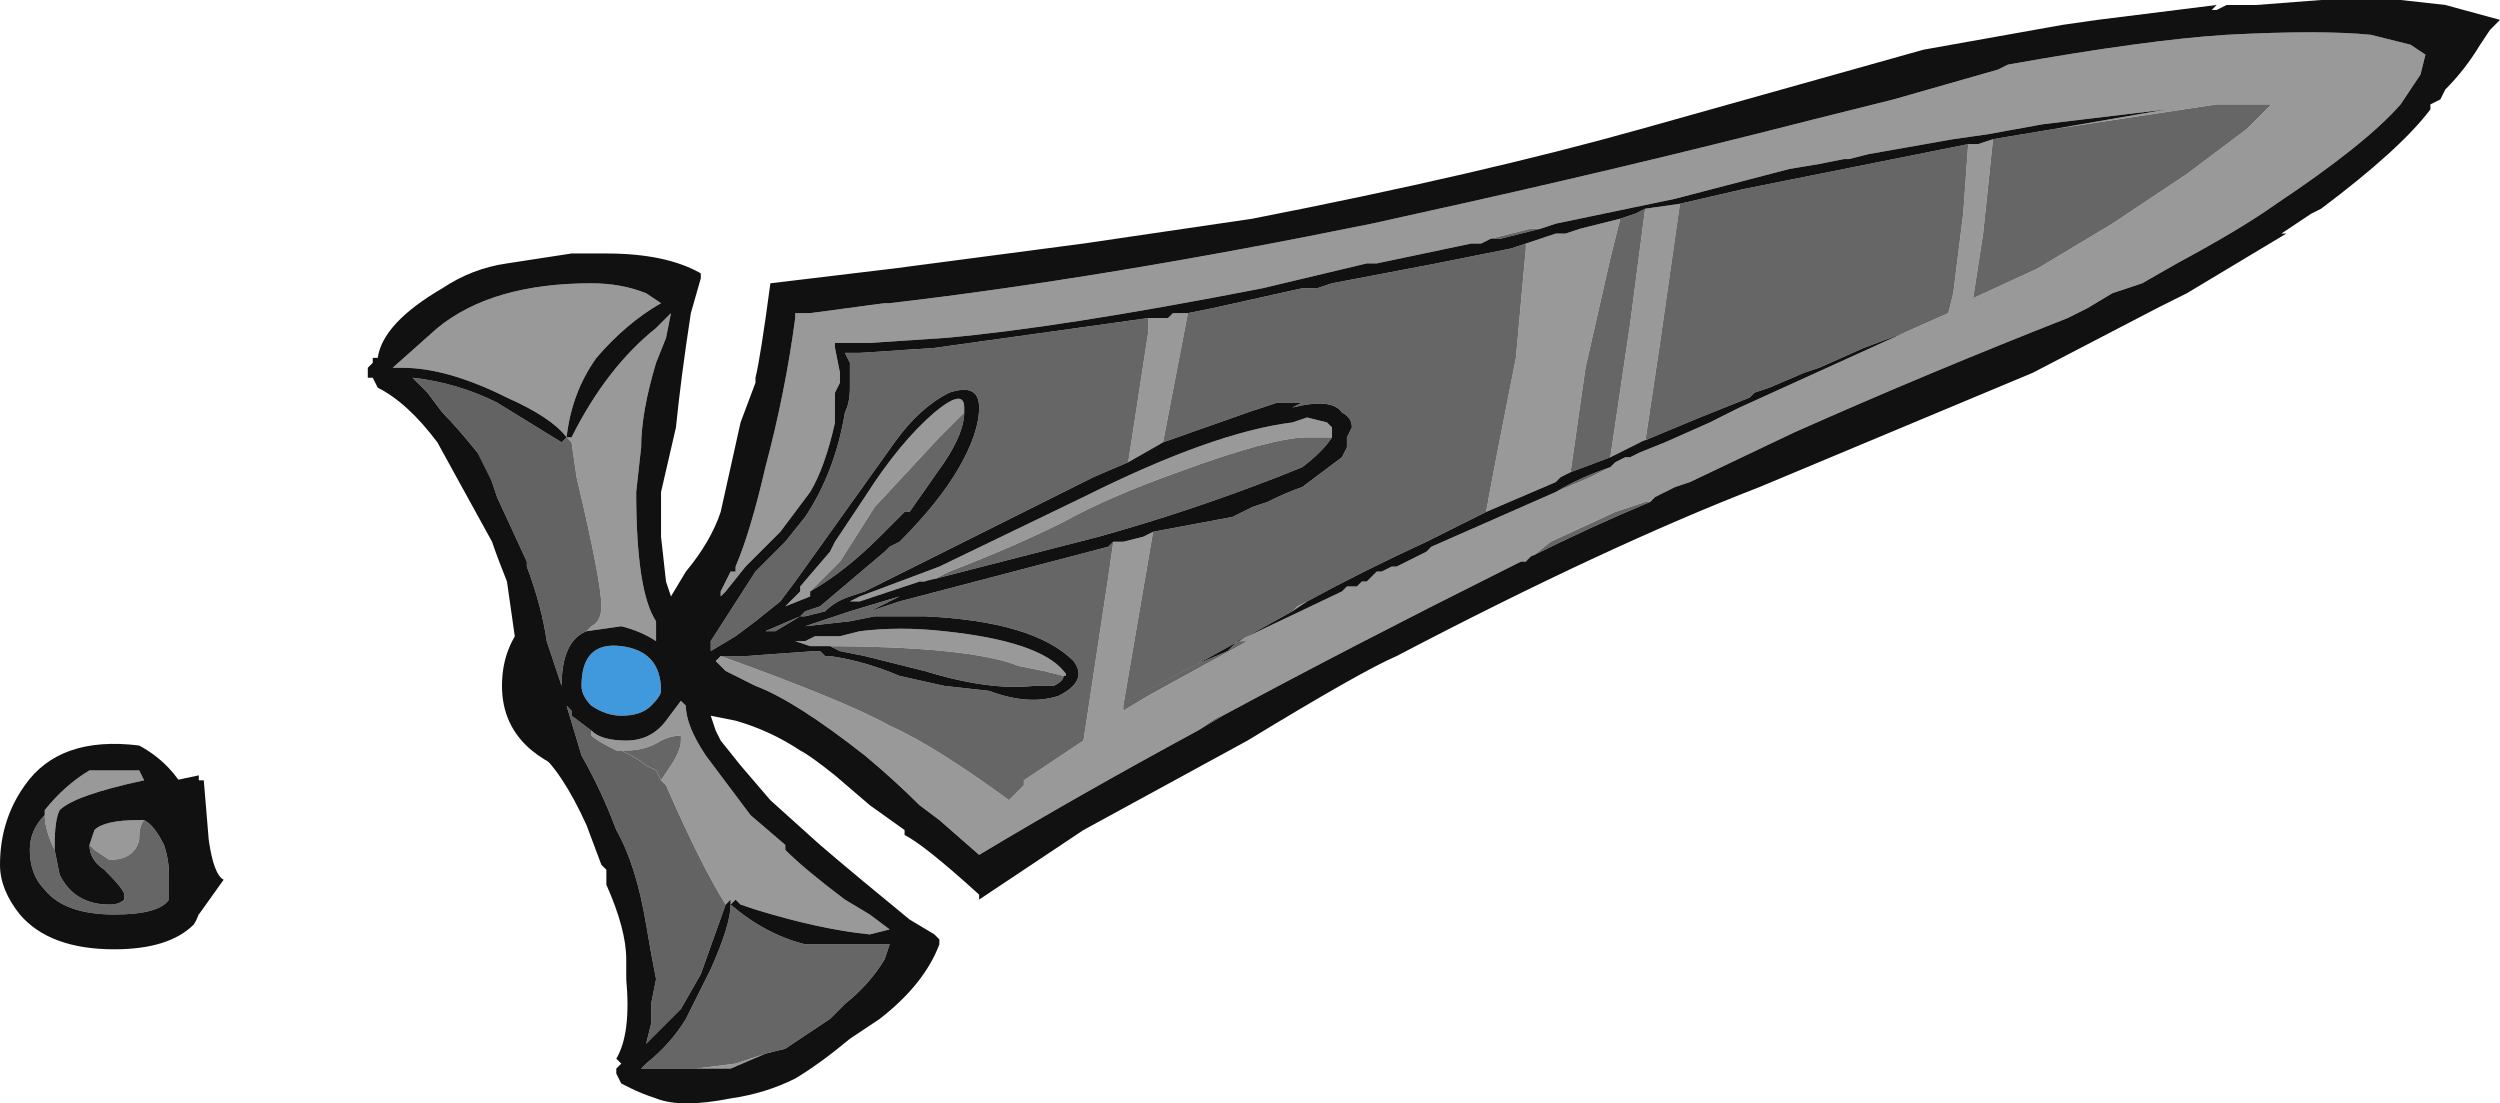 <?xml version="1.0" encoding="UTF-8" standalone="no"?>
<svg xmlns:ffdec="https://www.free-decompiler.com/flash" xmlns:xlink="http://www.w3.org/1999/xlink" ffdec:objectType="frame" height="77.7px" width="176.05px" xmlns="http://www.w3.org/2000/svg">
  <g transform="matrix(1.0, 0.0, 0.0, 1.0, 90.3, 33.6)">
    <use ffdec:characterId="127" height="11.1" transform="matrix(7.0, 0.0, 0.0, 7.0, -90.3, -33.6)" width="25.15" xlink:href="#shape0"/>
  </g>
  <defs>
    <g id="shape0" transform="matrix(1.0, 0.0, 0.0, 1.0, 12.9, 4.8)">
      <path d="M-7.0 3.0 Q-7.3 2.95 -7.55 2.75 -7.85 2.5 -7.85 2.1 -7.85 1.75 -7.65 1.5 L-7.0 3.0 M-10.85 3.05 L-10.8 3.65 Q-10.75 4.0 -10.65 4.05 L-10.9 4.4 -11.35 3.1 Q-11.15 3.05 -10.9 3.0 L-10.9 3.05 -10.85 3.05" fill="#111111" fill-rule="evenodd" stroke="none"/>
      <path d="M0.85 -2.15 L-0.2 -1.9 Q-2.25 -1.5 -3.4 -1.4 L-4.15 -1.35 -4.5 -1.35 -4.5 -1.3 -4.45 -1.05 -4.45 -0.95 -4.5 -0.85 -4.5 -0.55 Q-4.6 -0.1 -4.75 0.15 L-5.05 0.55 -5.4 0.9 -5.6 1.15 -5.65 1.2 -5.65 1.15 -5.55 0.95 -5.5 0.95 -5.5 0.9 Q-5.35 0.55 -5.2 -0.1 -5.0 -0.85 -4.9 -1.6 L-4.9 -1.65 -4.75 -1.65 -4.0 -1.75 -3.95 -1.75 Q-1.8 -2.0 0.9 -2.55 L1.35 -2.65 Q3.4 -3.1 5.35 -3.6 L6.15 -3.8 7.2 -4.1 7.3 -4.15 Q8.7 -4.4 9.5 -4.45 10.45 -4.5 10.95 -4.45 L11.35 -4.35 11.5 -4.25 11.45 -4.05 11.25 -3.75 Q10.9 -3.35 10.0 -2.75 9.65 -2.5 9.0 -2.15 L8.65 -1.95 8.35 -1.85 8.1 -1.7 7.9 -1.6 Q6.5 -1.05 5.15 -0.45 L4.1 0.05 3.95 0.1 3.75 0.2 3.7 0.25 3.65 0.25 3.35 0.35 2.7 0.65 2.45 0.85 2.4 0.85 2.2 0.95 Q0.7 1.7 -0.6 2.4 -0.65 2.4 -0.85 2.55 -2.05 3.2 -3.05 3.8 L-3.45 3.45 -3.65 3.3 Q-3.9 3.05 -4.2 2.8 -4.9 2.25 -5.3 2.1 L-5.6 1.95 -5.7 1.85 -5.65 1.8 Q-4.4 2.25 -3.95 2.5 -3.5 2.7 -2.75 3.25 L-2.6 3.1 -2.6 3.05 -2.0 2.65 -1.75 1.0 -1.7 0.65 -1.6 0.65 -1.4 0.6 -1.3 0.55 -1.6 2.3 -1.6 2.35 -1.35 2.2 -0.35 1.65 -0.45 1.65 0.6 1.15 0.65 1.1 0.75 1.1 0.8 1.05 0.85 1.05 0.95 0.95 1.0 0.95 1.1 0.9 1.15 0.9 1.45 0.75 1.5 0.7 2.75 0.15 3.1 0.0 3.3 -0.1 3.35 -0.15 3.45 -0.2 3.5 -0.2 3.6 -0.25 3.85 -0.35 4.2 -0.5 4.6 -0.7 6.25 -1.45 6.7 -1.65 6.75 -1.85 6.85 -2.65 6.9 -3.35 7.0 -3.35 7.15 -3.4 7.05 -2.45 6.95 -1.8 7.6 -2.1 8.35 -2.55 9.1 -3.05 9.7 -3.5 9.95 -3.75 9.4 -3.75 7.75 -3.5 8.9 -3.7 7.65 -3.55 7.1 -3.45 6.75 -3.4 5.9 -3.25 5.7 -3.2 5.65 -3.2 5.4 -3.15 5.1 -3.1 3.95 -2.8 2.75 -2.55 2.6 -2.5 2.5 -2.5 2.1 -2.4 2.0 -2.35 1.9 -2.35 0.95 -2.15 0.85 -2.15 M-1.2 -0.35 L-1.55 -0.15 -1.35 -1.45 -1.35 -1.6 -1.15 -1.6 -1.1 -1.65 -0.95 -1.65 -1.2 -0.35 M2.45 -2.35 L2.75 -2.45 2.85 -2.45 3.0 -2.5 3.4 -2.6 3.3 -2.2 3.05 -1.1 2.9 -0.05 2.8 0.0 2.75 0.05 2.05 0.35 Q2.15 -0.2 2.35 -1.2 L2.45 -2.3 2.45 -2.35 M3.65 -2.7 L4.0 -2.75 3.8 -1.35 3.65 -0.35 3.6 -0.35 3.3 -0.2 3.5 -1.55 3.65 -2.7 M-3.6 1.05 L-3.65 1.05 -4.25 1.25 -4.35 1.25 -4.25 1.2 -3.45 0.9 -2.0 0.2 Q-0.7 -0.45 0.1 -0.55 L0.25 -0.6 0.45 -0.55 0.5 -0.5 0.5 -0.4 0.25 -0.4 Q-0.1 -0.4 -1.05 -0.05 -1.75 0.2 -2.2 0.45 -2.7 0.7 -3.35 0.95 L-3.55 1.05 -3.6 1.05 M5.85 -1.3 L5.4 -1.1 5.25 -1.05 5.4 -1.1 5.85 -1.3 M-8.95 -1.1 L-8.5 -1.5 Q-7.95 -1.95 -6.95 -1.95 -6.65 -1.95 -6.4 -1.85 L-6.25 -1.75 Q-6.6 -1.55 -6.9 -1.2 -7.15 -0.85 -7.2 -0.4 -7.35 -0.6 -7.8 -0.8 -8.4 -1.1 -8.85 -1.1 L-8.95 -1.1 M-8.1 -0.25 L-8.1 -0.2 -7.95 0.05 -8.1 -0.25 M-7.0 1.55 L-6.95 1.5 Q-6.85 1.45 -6.85 1.3 -6.85 1.05 -7.1 0.0 L-7.15 -0.35 -7.2 -0.4 -7.15 -0.4 Q-6.8 -1.1 -6.3 -1.5 L-6.15 -1.65 -6.2 -1.4 -6.3 -1.15 Q-6.45 -0.65 -6.45 -0.3 L-6.5 0.15 Q-6.5 1.15 -6.3 1.45 L-6.3 1.65 Q-6.45 1.55 -6.65 1.5 L-7.0 1.55 M-3.2 -0.65 L-3.45 -0.4 -4.1 0.3 -4.45 0.85 -4.75 1.15 -4.75 1.2 -5.0 1.3 -4.85 1.15 -4.85 1.1 -4.55 0.75 -4.5 0.65 -4.2 0.2 Q-3.85 -0.35 -3.5 -0.65 -3.2 -0.9 -3.2 -0.7 L-3.2 -0.65 M0.1 1.35 L0.15 1.3 0.25 1.25 0.1 1.35 M-1.75 2.55 L-1.75 2.55 M-4.65 1.7 L-4.75 1.7 -4.9 1.65 -4.8 1.65 -4.7 1.6 -4.45 1.6 -4.25 1.55 Q-3.85 1.5 -3.4 1.55 -2.45 1.65 -2.2 1.95 -2.15 2.0 -2.2 2.0 L-2.4 1.95 -2.65 1.9 Q-3.15 1.7 -4.65 1.7 M-6.95 2.55 Q-6.85 2.65 -6.6 2.65 -6.35 2.65 -6.2 2.45 L-6.05 2.25 -6.0 2.3 Q-6.0 2.5 -5.8 2.8 L-5.35 3.4 -5.0 3.7 -5.0 3.75 Q-4.8 3.95 -4.4 4.25 L-4.15 4.4 -3.95 4.55 -4.15 4.6 Q-4.65 4.55 -5.3 4.35 L-5.45 4.3 -5.5 4.25 -5.55 4.3 -5.55 4.25 -5.6 4.3 Q-5.85 3.9 -6.2 3.1 L-6.25 3.05 -6.15 2.9 Q-6.05 2.75 -6.05 2.65 L-6.05 2.6 Q-6.15 2.6 -6.25 2.65 -6.4 2.75 -6.6 2.75 L-6.7 2.75 Q-6.9 2.65 -6.95 2.6 L-6.95 2.55 M-5.2 5.8 L-5.55 5.95 -5.95 5.95 -5.9 5.95 -5.5 5.9 -5.2 5.8 M-12.0 3.7 L-11.95 3.55 Q-11.85 3.45 -11.5 3.45 L-11.45 3.45 Q-11.5 3.5 -11.5 3.65 -11.55 3.85 -11.8 3.85 L-11.95 3.75 -12.0 3.7 M-12.45 3.4 L-12.45 3.35 Q-12.25 3.1 -12.0 2.95 L-11.5 2.95 -11.45 3.05 Q-12.15 3.2 -12.3 3.35 -12.35 3.45 -12.35 3.7 L-12.35 3.75 Q-12.45 3.55 -12.45 3.4" fill="#999999" fill-rule="evenodd" stroke="none"/>
      <path d="M3.7 0.25 Q3.1 0.5 2.5 0.8 L2.45 0.85 2.7 0.65 3.35 0.35 3.65 0.25 3.7 0.25 M-0.6 2.4 L-0.85 2.55 Q-0.65 2.4 -0.6 2.4 M-5.65 1.8 L-5.4 1.8 -4.7 1.75 -4.65 1.75 -4.6 1.8 -4.55 1.8 Q-4.2 1.85 -3.85 2.0 L-3.4 2.1 -2.95 2.15 Q-2.55 2.3 -2.25 2.2 -1.95 2.05 -2.1 1.85 -2.5 1.45 -3.6 1.4 -3.85 1.4 -4.1 1.4 L-4.35 1.45 -4.8 1.5 -4.35 1.35 -3.85 1.2 -4.15 1.35 -3.85 1.25 -1.75 0.7 -1.7 0.65 -1.75 1.0 -2.0 2.65 -2.6 3.05 -2.6 3.1 -2.75 3.25 Q-3.5 2.7 -3.95 2.5 -4.4 2.25 -5.65 1.8 M-1.3 0.55 L-0.5 0.4 -0.3 0.3 -0.15 0.25 Q0.05 0.15 0.2 0.1 L0.6 -0.2 0.65 -0.3 0.65 -0.4 0.7 -0.5 Q0.7 -0.6 0.6 -0.65 0.5 -0.8 0.1 -0.7 L0.2 -0.75 -0.05 -0.75 -0.35 -0.65 -1.2 -0.35 -0.95 -1.65 -0.7 -1.7 0.2 -1.9 0.35 -1.9 0.5 -1.95 1.55 -2.15 2.3 -2.3 2.45 -2.35 2.45 -2.3 2.35 -1.2 Q2.15 -0.2 2.05 0.35 L1.45 0.65 Q0.8 0.95 0.25 1.25 L0.15 1.3 0.1 1.35 Q-0.35 1.6 -0.8 1.85 L-1.55 2.25 -0.9 1.9 -0.55 1.75 -0.45 1.65 -0.35 1.65 -1.35 2.2 -1.6 2.35 -1.6 2.3 -1.3 0.55 M-1.55 -0.15 L-1.9 0.0 -4.2 1.15 -4.35 1.2 Q-4.5 1.25 -4.6 1.35 L-4.8 1.4 -4.85 1.4 -5.1 1.55 -5.2 1.55 -4.85 1.4 -4.8 1.35 -4.65 1.3 -4.0 0.75 -3.95 0.7 -3.85 0.65 Q-3.45 0.25 -3.25 -0.1 -3.05 -0.45 -3.05 -0.7 -3.05 -0.95 -3.35 -0.85 -3.65 -0.7 -3.9 -0.35 L-4.9 1.05 -5.05 1.25 -5.3 1.45 -5.5 1.6 -5.75 1.75 -5.75 1.65 -5.3 0.95 -5.0 0.65 -4.8 0.4 Q-4.5 -0.05 -4.4 -0.65 -4.35 -0.75 -4.35 -0.9 L-4.35 -1.15 -4.4 -1.25 -4.25 -1.25 -3.5 -1.3 -1.35 -1.6 -1.35 -1.45 -1.55 -0.15 M3.4 -2.6 L3.55 -2.65 3.65 -2.7 3.5 -1.55 3.3 -0.2 2.9 -0.05 3.05 -1.1 3.3 -2.2 3.4 -2.6 M4.0 -2.75 L4.65 -2.9 6.9 -3.35 6.85 -2.65 6.75 -1.85 6.7 -1.65 6.25 -1.45 5.85 -1.3 5.4 -1.1 5.25 -1.05 4.9 -0.9 4.75 -0.85 4.7 -0.8 4.2 -0.6 3.6 -0.35 3.65 -0.35 3.8 -1.35 4.0 -2.75 M7.15 -3.4 L7.75 -3.5 9.4 -3.75 9.95 -3.75 9.7 -3.5 9.1 -3.05 8.35 -2.55 7.6 -2.1 6.95 -1.8 7.05 -2.45 7.15 -3.4 M2.6 -2.5 L2.2 -2.4 2.1 -2.4 2.5 -2.5 2.6 -2.5 M-3.6 1.05 L-3.55 1.05 -3.35 0.95 Q-2.7 0.7 -2.2 0.45 -1.75 0.2 -1.05 -0.05 -0.1 -0.4 0.25 -0.4 L0.5 -0.4 Q0.4 -0.25 0.2 -0.1 L-0.05 0.0 Q-0.95 0.35 -1.85 0.6 L-3.6 1.05 M3.5 -0.2 L3.6 -0.25 3.5 -0.2 M3.85 -0.35 L4.3 -0.55 4.6 -0.7 4.2 -0.5 3.85 -0.35 M-4.75 1.15 L-4.45 0.85 -4.1 0.3 -3.45 -0.4 -3.2 -0.65 Q-3.2 -0.45 -3.4 -0.15 L-3.75 0.35 -3.8 0.35 -4.05 0.6 Q-4.4 0.95 -4.75 1.15 M-1.75 2.55 L-1.75 2.55 M-2.2 2.0 Q-2.2 2.05 -2.3 2.1 L-2.5 2.1 Q-2.95 2.15 -3.6 1.95 L-4.2 1.8 -4.45 1.75 -4.55 1.7 -4.65 1.7 Q-3.15 1.7 -2.65 1.9 L-2.4 1.95 -2.2 2.0 M-4.5 1.3 L-4.5 1.3 M-6.7 2.75 L-6.6 2.75 Q-6.4 2.75 -6.25 2.65 -6.15 2.6 -6.05 2.6 L-6.05 2.65 Q-6.05 2.75 -6.15 2.9 L-6.25 3.05 -6.3 2.95 -6.4 2.9 Q-6.45 2.85 -6.65 2.75 L-6.7 2.75 M-6.45 5.95 L-6.4 5.9 Q-6.15 5.7 -6.0 5.45 L-5.75 4.95 Q-5.55 4.5 -5.55 4.3 -5.2 4.6 -4.8 4.7 L-3.95 4.7 -4.0 4.85 Q-4.15 5.1 -4.4 5.3 L-4.55 5.45 -5.0 5.75 -5.2 5.8 -5.5 5.9 -5.9 5.95 -5.95 5.95 -6.4 5.95 -6.45 5.95 M-11.45 3.45 Q-11.35 3.5 -11.25 3.7 -11.2 3.85 -11.2 4.0 L-11.2 4.25 Q-11.3 4.4 -11.75 4.4 -12.25 4.4 -12.45 4.15 -12.6 4.0 -12.6 3.75 -12.6 3.55 -12.45 3.4 -12.45 3.55 -12.35 3.75 L-12.3 4.0 Q-12.15 4.3 -11.8 4.3 -11.7 4.3 -11.65 4.25 L-11.65 4.2 Q-11.65 4.15 -11.85 3.95 -12.0 3.85 -12.0 3.7 L-11.95 3.75 -11.8 3.85 Q-11.55 3.85 -11.5 3.65 -11.5 3.5 -11.45 3.45 M2.75 0.15 Q3.0 0.0 3.3 -0.1 L3.1 0.0 2.75 0.15" fill="#666666" fill-rule="evenodd" stroke="none"/>
      <path d="M-7.95 0.05 L-8.1 -0.2 -8.1 -0.25 Q-8.3 -0.5 -8.45 -0.65 L-8.6 -0.85 -8.75 -1.0 Q-8.3 -0.95 -7.9 -0.75 L-7.25 -0.35 -7.2 -0.4 -7.15 -0.35 -7.1 0.0 Q-6.85 1.05 -6.85 1.3 -6.85 1.45 -6.95 1.5 L-7.0 1.55 Q-7.25 1.65 -7.25 2.1 L-7.4 1.65 Q-7.45 1.3 -7.6 0.9 L-7.6 0.85 -7.9 0.2 -7.95 0.05 M-6.95 2.55 L-6.95 2.6 Q-6.9 2.65 -6.7 2.75 L-6.65 2.75 Q-6.45 2.85 -6.4 2.9 L-6.3 2.95 -6.25 3.05 -6.2 3.1 Q-5.85 3.9 -5.6 4.3 L-5.85 5.0 -6.05 5.35 -6.4 5.7 -6.35 5.5 -6.35 5.3 -6.3 5.05 Q-6.35 4.8 -6.4 4.5 -6.5 3.9 -6.7 3.55 -6.85 3.15 -7.05 2.8 L-7.2 2.3 -7.15 2.35 -7.15 2.4 -6.95 2.55" fill="#636363" fill-rule="evenodd" stroke="none"/>
      <path d="M-6.25 2.15 Q-6.25 2.2 -6.35 2.3 -6.45 2.4 -6.65 2.4 -6.8 2.4 -6.95 2.3 -7.05 2.2 -7.05 2.1 -7.05 1.65 -6.65 1.7 -6.25 1.75 -6.25 2.15" fill="#4199dd" fill-rule="evenodd" stroke="none"/>
      <path d="M3.7 0.25 L3.75 0.2 3.95 0.1 4.1 0.05 5.15 -0.45 Q6.5 -1.05 7.9 -1.6 L8.1 -1.7 8.35 -1.85 8.65 -1.95 9.0 -2.15 Q9.65 -2.5 10.0 -2.75 10.9 -3.35 11.25 -3.75 L11.45 -4.05 11.5 -4.25 11.35 -4.35 10.95 -4.45 Q10.45 -4.5 9.5 -4.45 8.7 -4.4 7.3 -4.15 L7.2 -4.1 6.15 -3.8 5.35 -3.6 Q3.4 -3.1 1.35 -2.65 L0.9 -2.55 Q-1.8 -2.0 -3.95 -1.75 L-4.0 -1.75 -4.75 -1.65 -4.9 -1.65 -4.9 -1.6 Q-5.0 -0.85 -5.2 -0.1 -5.35 0.55 -5.5 0.9 L-5.5 0.95 -5.55 0.95 -5.65 1.15 -5.65 1.2 -5.6 1.15 -5.4 0.9 -5.05 0.55 -4.75 0.15 Q-4.6 -0.1 -4.5 -0.55 L-4.5 -0.85 -4.45 -0.95 -4.45 -1.05 -4.5 -1.3 -4.5 -1.35 -4.15 -1.35 -3.4 -1.4 Q-2.25 -1.5 -0.2 -1.9 L0.85 -2.15 0.95 -2.15 1.9 -2.35 2.0 -2.35 2.1 -2.4 2.2 -2.4 2.6 -2.5 2.75 -2.55 3.95 -2.8 5.1 -3.1 5.4 -3.15 5.65 -3.2 5.7 -3.2 5.9 -3.25 6.75 -3.4 7.1 -3.45 7.65 -3.55 8.9 -3.7 7.75 -3.5 7.15 -3.4 7.0 -3.35 6.9 -3.35 4.65 -2.9 4.0 -2.75 3.65 -2.7 3.55 -2.65 3.4 -2.6 3.0 -2.5 2.85 -2.45 2.75 -2.45 2.45 -2.35 2.3 -2.3 1.55 -2.15 0.5 -1.95 0.35 -1.9 0.2 -1.9 -0.7 -1.7 -0.95 -1.65 -1.1 -1.65 -1.15 -1.6 -1.35 -1.6 -3.5 -1.3 -4.25 -1.25 -4.4 -1.25 -4.35 -1.15 -4.35 -0.9 Q-4.35 -0.75 -4.4 -0.65 -4.5 -0.05 -4.8 0.4 L-5.0 0.65 -5.3 0.95 -5.75 1.65 -5.75 1.75 -5.5 1.6 -5.3 1.45 -5.05 1.25 -4.9 1.05 -3.9 -0.35 Q-3.65 -0.7 -3.35 -0.85 -3.05 -0.95 -3.05 -0.7 -3.05 -0.45 -3.25 -0.1 -3.45 0.25 -3.85 0.65 L-3.95 0.7 -4.0 0.75 -4.65 1.3 -4.8 1.35 -4.85 1.4 -5.2 1.55 -5.1 1.55 -4.85 1.4 -4.8 1.4 -4.6 1.35 Q-4.5 1.25 -4.35 1.2 L-4.2 1.15 -1.9 0.0 -1.55 -0.15 -1.2 -0.35 -0.35 -0.65 -0.05 -0.75 0.2 -0.75 0.1 -0.7 Q0.5 -0.8 0.6 -0.65 0.7 -0.6 0.7 -0.5 L0.65 -0.4 0.65 -0.3 0.6 -0.2 0.2 0.1 Q0.05 0.15 -0.15 0.25 L-0.3 0.3 -0.5 0.4 -1.3 0.55 -1.4 0.6 -1.6 0.65 -1.7 0.65 -1.75 0.7 -3.85 1.25 -4.15 1.35 -3.85 1.2 -4.35 1.35 -4.8 1.5 -4.35 1.45 -4.1 1.4 Q-3.85 1.4 -3.6 1.4 -2.5 1.45 -2.1 1.85 -1.95 2.05 -2.25 2.2 -2.55 2.3 -2.95 2.15 L-3.4 2.1 -3.85 2.0 Q-4.2 1.85 -4.55 1.8 L-4.6 1.8 -4.65 1.75 -4.7 1.75 -5.4 1.8 -5.65 1.8 -5.7 1.85 -5.6 1.95 -5.3 2.1 Q-4.9 2.25 -4.2 2.8 -3.9 3.05 -3.65 3.3 L-3.45 3.45 -3.05 3.8 Q-2.05 3.2 -0.85 2.55 L-0.6 2.4 Q0.7 1.7 2.2 0.95 L2.4 0.85 2.45 0.85 2.5 0.8 Q3.1 0.5 3.7 0.25 M0.5 -0.4 L0.5 -0.5 0.45 -0.55 0.25 -0.6 0.1 -0.55 Q-0.7 -0.45 -2.0 0.2 L-3.45 0.9 -4.25 1.2 -4.35 1.25 -4.25 1.25 -3.65 1.05 -3.6 1.05 -1.85 0.6 Q-0.95 0.35 -0.05 0.0 L0.2 -0.1 Q0.4 -0.25 0.5 -0.4 M2.9 -0.05 L3.3 -0.2 3.6 -0.35 4.2 -0.6 4.7 -0.8 4.75 -0.85 4.9 -0.9 5.25 -1.05 5.4 -1.1 5.85 -1.3 6.25 -1.45 4.6 -0.7 4.3 -0.55 3.85 -0.35 3.6 -0.25 3.5 -0.2 3.45 -0.2 3.35 -0.15 3.3 -0.1 Q3.0 0.0 2.75 0.15 L1.5 0.7 1.45 0.75 1.15 0.9 1.1 0.9 1.0 0.95 0.95 0.95 0.85 1.05 0.8 1.05 0.75 1.1 0.65 1.1 0.6 1.15 -0.45 1.65 -0.55 1.75 -0.9 1.9 -1.55 2.25 -0.8 1.85 Q-0.35 1.6 0.1 1.35 L0.25 1.25 Q0.8 0.95 1.45 0.65 L2.05 0.35 2.75 0.05 2.8 0.0 2.9 -0.05 M9.55 -4.75 L9.8 -4.75 10.45 -4.8 Q10.7 -4.8 11.25 -4.8 L11.7 -4.75 12.25 -4.6 12.15 -4.5 12.05 -4.35 Q11.9 -4.1 11.7 -3.9 L11.65 -3.8 11.55 -3.75 11.55 -3.7 Q11.25 -3.3 10.45 -2.7 L10.35 -2.65 10.05 -2.45 10.1 -2.45 9.1 -1.85 8.8 -1.7 7.55 -1.05 4.8 0.1 Q3.25 0.7 1.15 1.8 0.8 1.95 -0.35 2.65 L-2.0 3.55 -3.05 4.25 -3.05 4.2 Q-3.6 3.7 -3.8 3.6 L-3.8 3.55 -4.15 3.3 -4.5 3.0 Q-4.75 2.8 -4.85 2.75 -5.15 2.55 -5.5 2.45 L-5.75 2.4 -5.7 2.55 -5.65 2.65 -5.45 2.9 -5.15 3.25 -4.65 3.7 Q-4.3 4.0 -3.75 4.45 L-3.5 4.6 -3.45 4.65 -3.45 4.7 Q-3.6 5.1 -4.05 5.45 L-4.35 5.65 Q-4.65 5.9 -4.9 6.05 -5.2 6.2 -5.55 6.25 -6.05 6.35 -6.3 6.25 -6.45 6.2 -6.55 6.15 L-6.65 6.1 -6.7 6.0 -6.7 5.95 -6.65 5.9 -6.7 5.85 Q-6.55 5.6 -6.6 5.05 L-6.6 4.85 Q-6.6 4.55 -6.8 4.1 L-6.8 3.95 -6.85 3.9 -7.0 3.5 Q-7.25 2.95 -7.5 2.75 -7.6 2.35 -7.7 1.75 L-7.8 1.05 Q-7.9 0.8 -7.95 0.65 L-8.5 -0.35 Q-8.8 -0.75 -9.1 -0.9 L-9.15 -1.0 -9.2 -1.0 -9.2 -1.1 -9.15 -1.15 -9.15 -1.2 -9.1 -1.2 Q-9.05 -1.55 -8.45 -1.9 -8.15 -2.1 -7.8 -2.15 L-7.15 -2.25 -6.8 -2.25 Q-6.2 -2.25 -5.85 -2.05 L-5.85 -2.0 -5.95 -1.65 Q-6.05 -1.0 -6.1 -0.5 L-6.25 0.15 -6.25 0.6 -6.2 1.05 -6.15 1.2 -6.0 0.95 Q-5.75 0.65 -5.65 0.35 L-5.45 -0.55 -5.3 -0.95 -5.3 -1.0 Q-5.25 -1.2 -5.15 -1.95 L-3.9 -2.1 -2.0 -2.35 -0.3 -2.6 Q2.0 -3.05 3.6 -3.5 L6.45 -4.3 7.85 -4.55 8.2 -4.6 9.4 -4.75 9.35 -4.7 9.4 -4.7 9.5 -4.75 9.55 -4.75 M-8.95 -1.1 L-8.85 -1.1 Q-8.4 -1.1 -7.8 -0.8 -7.35 -0.6 -7.2 -0.4 -7.15 -0.85 -6.9 -1.2 -6.6 -1.55 -6.25 -1.75 L-6.4 -1.85 Q-6.65 -1.95 -6.95 -1.95 -7.95 -1.95 -8.5 -1.5 L-8.95 -1.1 M-7.95 0.05 L-7.9 0.2 -7.6 0.85 -7.6 0.9 Q-7.45 1.3 -7.4 1.65 L-7.25 2.1 Q-7.25 1.65 -7.0 1.55 L-6.65 1.5 Q-6.45 1.55 -6.3 1.65 L-6.3 1.45 Q-6.5 1.15 -6.5 0.15 L-6.45 -0.3 Q-6.45 -0.65 -6.3 -1.15 L-6.2 -1.4 -6.15 -1.65 -6.3 -1.5 Q-6.8 -1.1 -7.15 -0.4 L-7.2 -0.4 -7.25 -0.35 -7.9 -0.75 Q-8.3 -0.95 -8.75 -1.0 L-8.6 -0.85 -8.45 -0.65 Q-8.3 -0.5 -8.1 -0.25 L-7.95 0.05 M-4.75 1.15 Q-4.4 0.95 -4.05 0.6 L-3.8 0.35 -3.75 0.35 -3.4 -0.15 Q-3.2 -0.45 -3.2 -0.65 L-3.2 -0.7 Q-3.2 -0.9 -3.5 -0.65 -3.85 -0.35 -4.2 0.2 L-4.5 0.65 -4.55 0.75 -4.85 1.1 -4.85 1.15 -5.0 1.3 -4.75 1.2 -4.75 1.15 M-2.2 2.0 Q-2.15 2.0 -2.2 1.95 -2.45 1.65 -3.4 1.55 -3.85 1.5 -4.25 1.55 L-4.45 1.6 -4.7 1.6 -4.8 1.65 -4.9 1.65 -4.75 1.7 -4.65 1.7 -4.55 1.7 -4.45 1.75 -4.2 1.8 -3.6 1.95 Q-2.95 2.15 -2.5 2.1 L-2.3 2.1 Q-2.2 2.05 -2.2 2.0 M-4.5 1.3 L-4.5 1.3 M-5.6 4.3 L-5.55 4.25 -5.55 4.3 -5.5 4.25 -5.45 4.3 -5.3 4.35 Q-4.65 4.55 -4.15 4.6 L-3.95 4.55 -4.15 4.4 -4.4 4.25 Q-4.8 3.95 -5.0 3.75 L-5.0 3.7 -5.35 3.4 -5.8 2.8 Q-6.0 2.5 -6.0 2.3 L-6.05 2.25 -6.2 2.45 Q-6.35 2.65 -6.6 2.65 -6.85 2.65 -6.95 2.55 L-7.15 2.4 -7.15 2.35 -7.2 2.3 -7.05 2.8 Q-6.85 3.15 -6.7 3.55 -6.5 3.9 -6.4 4.5 -6.35 4.8 -6.3 5.05 L-6.35 5.3 -6.35 5.5 -6.4 5.7 -6.05 5.35 -5.85 5.0 -5.6 4.3 M-5.2 5.8 L-5.0 5.75 -4.55 5.45 -4.4 5.3 Q-4.15 5.1 -4.0 4.85 L-3.95 4.7 -4.8 4.7 Q-5.2 4.6 -5.55 4.3 -5.55 4.5 -5.75 4.95 L-6.0 5.45 Q-6.15 5.7 -6.4 5.9 L-6.45 5.95 -6.4 5.95 -5.95 5.95 -5.55 5.95 -5.2 5.8 M-6.25 2.15 Q-6.25 1.75 -6.65 1.7 -7.05 1.65 -7.05 2.1 -7.05 2.2 -6.95 2.3 -6.8 2.4 -6.65 2.4 -6.45 2.4 -6.35 2.3 -6.25 2.2 -6.25 2.15 M-11.45 3.45 L-11.5 3.45 Q-11.85 3.45 -11.95 3.55 L-12.0 3.7 Q-12.0 3.85 -11.85 3.95 -11.65 4.15 -11.65 4.2 L-11.65 4.25 Q-11.7 4.3 -11.8 4.3 -12.15 4.3 -12.3 4.0 L-12.35 3.75 -12.35 3.7 Q-12.35 3.45 -12.3 3.35 -12.15 3.2 -11.45 3.05 L-11.5 2.95 -12.0 2.95 Q-12.25 3.1 -12.45 3.35 L-12.45 3.4 Q-12.6 3.55 -12.6 3.75 -12.6 4.0 -12.45 4.15 -12.25 4.4 -11.75 4.4 -11.3 4.4 -11.2 4.25 L-11.2 4.0 Q-11.2 3.85 -11.25 3.7 -11.35 3.5 -11.45 3.45 M-10.95 4.5 Q-11.2 4.75 -11.75 4.75 -12.4 4.75 -12.7 4.4 -12.9 4.15 -12.9 3.9 -12.9 3.45 -12.65 3.1 -12.3 2.6 -11.5 2.7 -10.85 3.05 -10.85 4.0 -10.85 4.35 -10.95 4.5" fill="#111111" fill-rule="evenodd" stroke="none"/>
    </g>
  </defs>
</svg>

